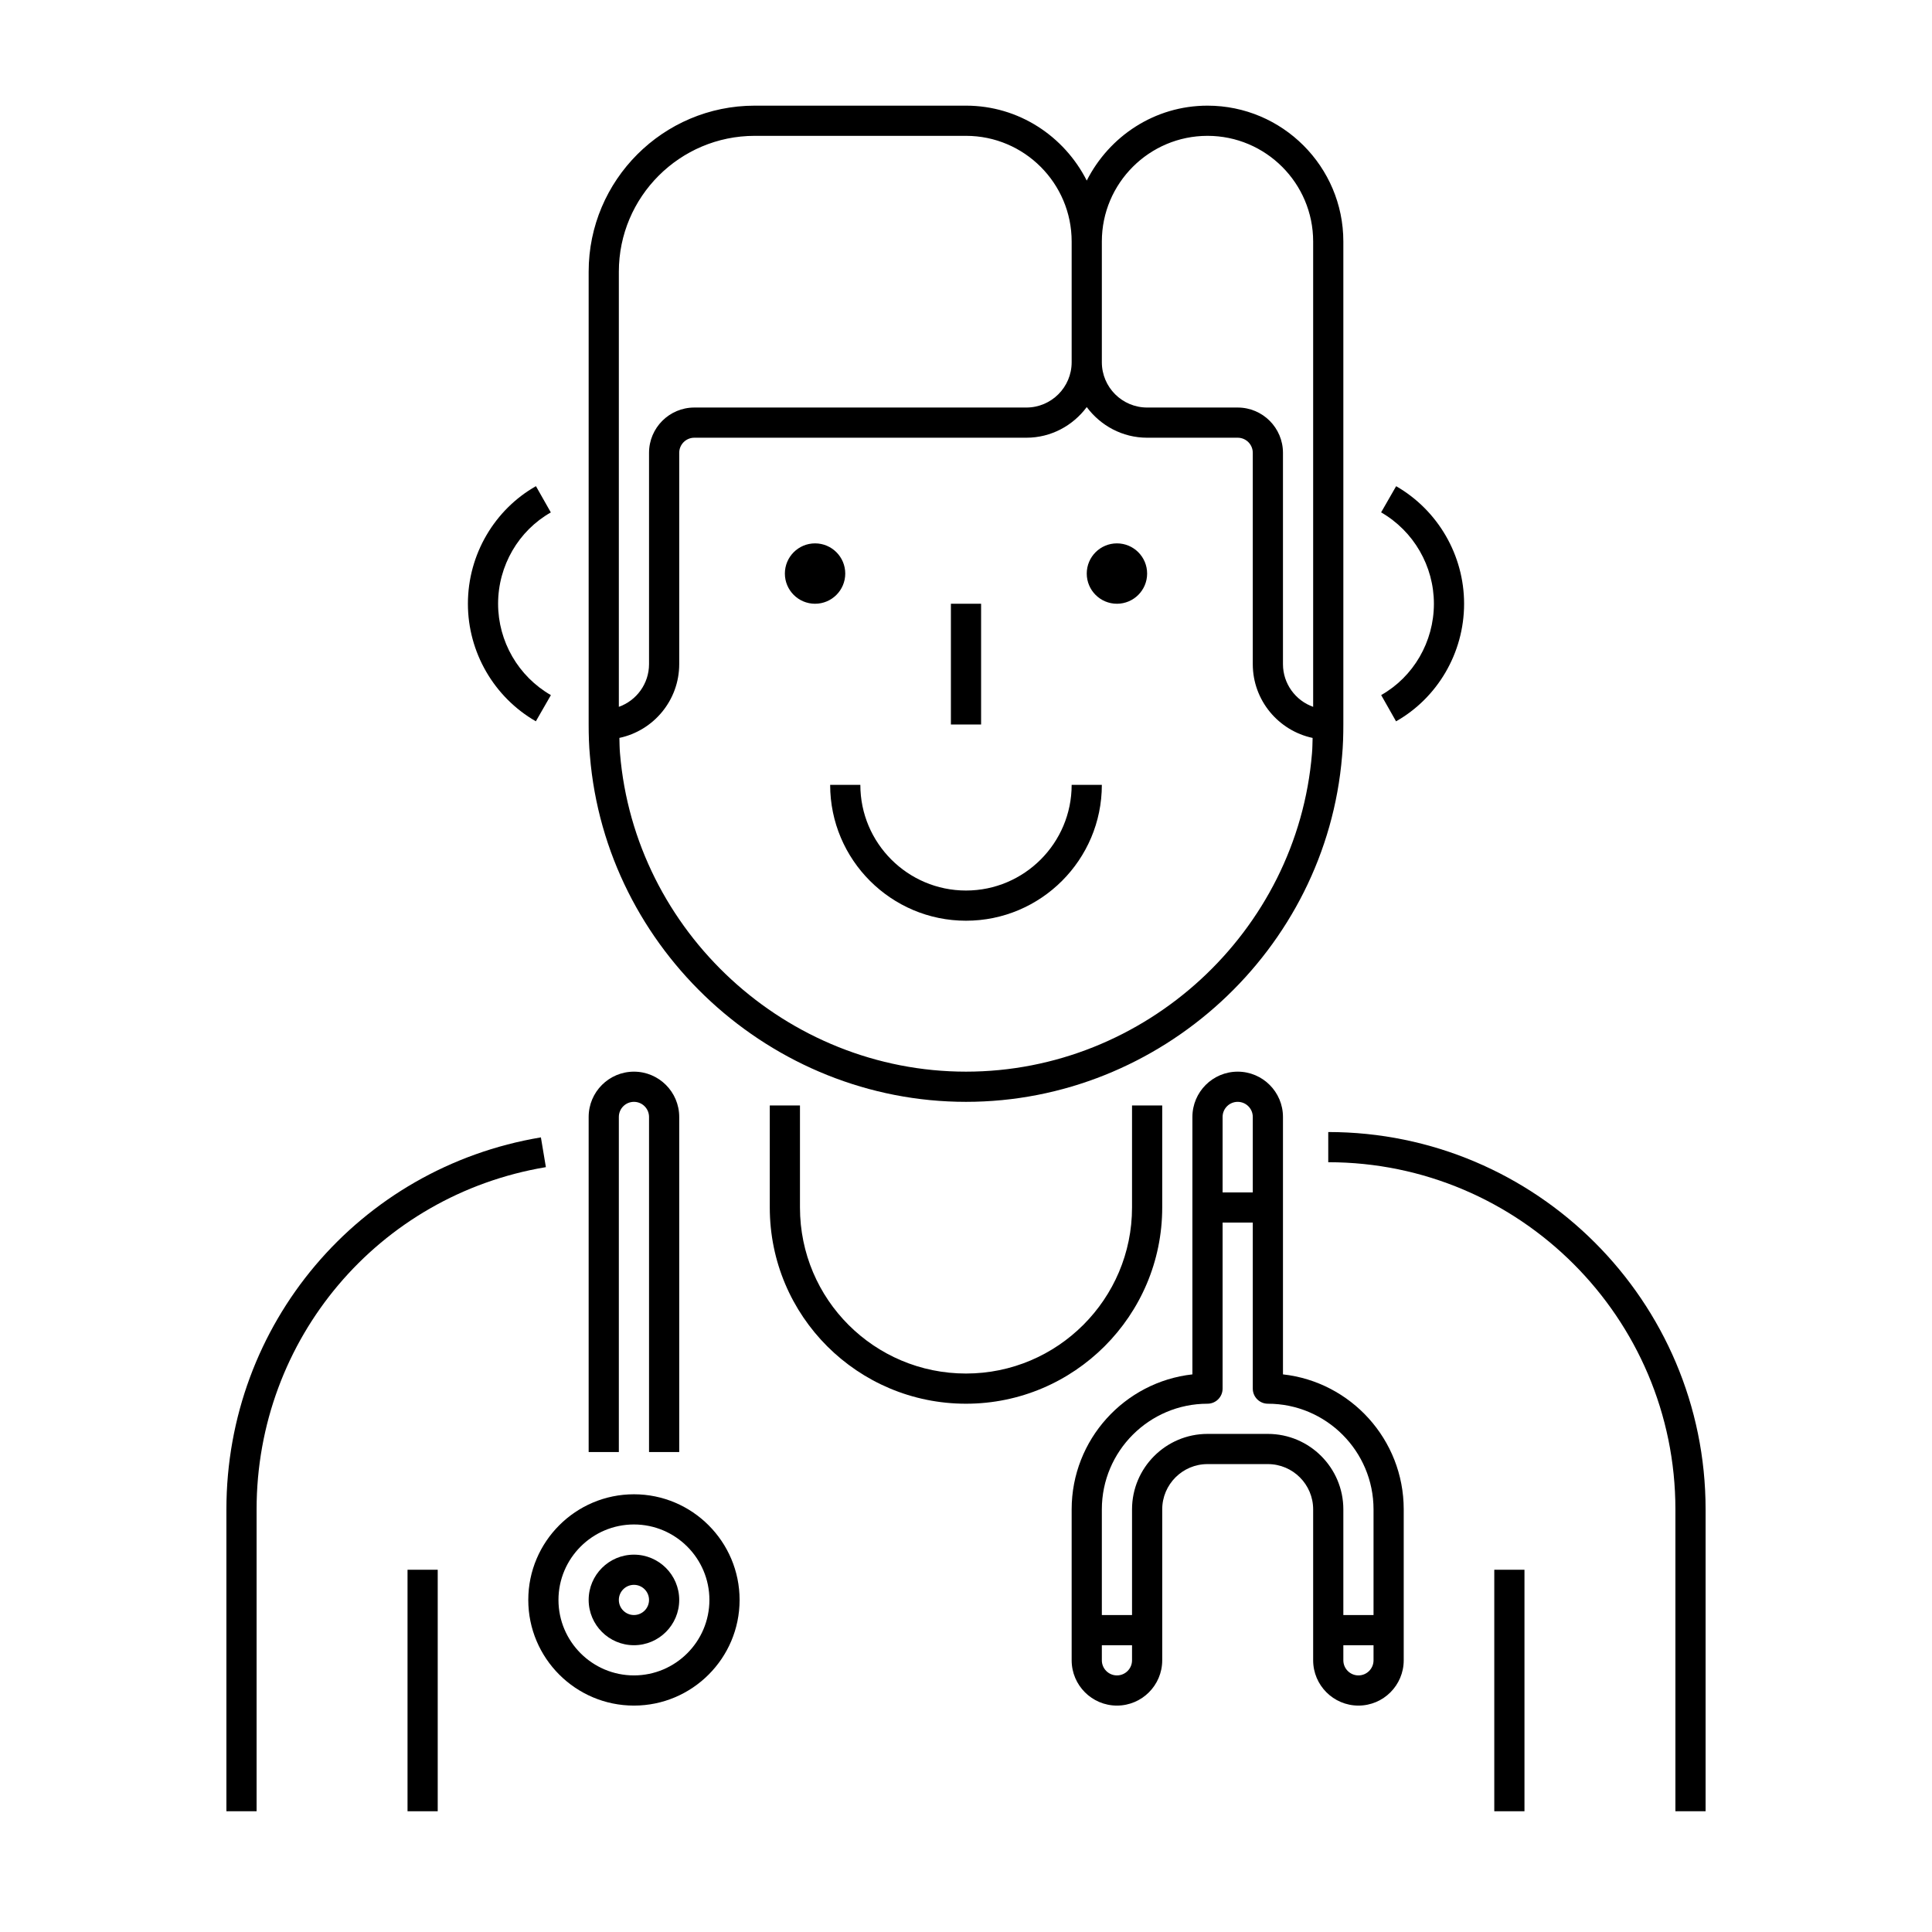 <?xml version="1.0" encoding="utf-8"?>
<!-- Generator: Adobe Illustrator 24.0.0, SVG Export Plug-In . SVG Version: 6.00 Build 0)  -->
<svg version="1.1" xmlns="http://www.w3.org/2000/svg" xmlns:xlink="http://www.w3.org/1999/xlink" x="0px" y="0px"
	 viewBox="0 0 64 64" enable-background="new 0 0 64 64" xml:space="preserve">
<g id="Grids" display="none">
	<g id="Grid_38_" display="inline">
		<g>
			<path fill="#FF0000" d="M51.9,4.1v55.8H12.1V4.1H51.9 M52,4H12v56h40V4L52,4z"/>
		</g>
		<g>
			<path fill="#4600F0" d="M59.9,12.1v39.8H4.1V12.1H59.9 M60,12H4v40h56V12L60,12z"/>
		</g>
		<g>
			<path fill="#F0C800" d="M55.9,8.1v47.8H8.1V8.1H55.9 M56,8H8v48h48V8L56,8z"/>
		</g>
		<g>
			<path fill="#00F096" d="M32,6.1c14.281,0,25.9,11.619,25.9,25.9S46.281,57.9,32,57.9S6.1,46.281,6.1,32S17.719,6.1,32,6.1 M32,6
				C17.641,6,6,17.641,6,32s11.641,26,26,26s26-11.641,26-26S46.359,6,32,6L32,6z"/>
		</g>
	</g>
</g>
<g id="Captions">
	<g>
	</g>
</g>
<g id="Icons">
	<g>
		<path d="M7.5,60h1V50c0-5.64,4.03-10.408,9.583-11.337l-0.165-0.986C11.881,38.687,7.5,43.869,7.5,50V60z"/>
		<path d="M56.5,50c0-6.893-5.607-12.5-12.5-12.5v1c6.341,0,11.5,5.159,11.5,11.5v10h1V50z"/>
		<path d="M25.5,36.62V40c0,3.601,2.914,6.5,6.5,6.5c3.584,0,6.5-2.916,6.5-6.5v-3.38h-1V40c0,3.033-2.467,5.5-5.5,5.5
			c-3.034,0-5.5-2.454-5.5-5.5v-3.38H25.5z"/>
		<path d="M17.751,23.894l0.498-0.867C17.17,22.406,16.5,21.247,16.5,20c0-1.265,0.682-2.423,1.747-3.025l-0.493-0.87
			C16.397,16.873,15.5,18.354,15.5,20C15.5,21.604,16.362,23.095,17.751,23.894z"/>
		<path d="M45.753,23.025l0.493,0.87C47.603,23.127,48.5,21.646,48.5,20c0-1.604-0.862-3.095-2.251-3.894l-0.498,0.867
			C46.83,17.594,47.5,18.753,47.5,20C47.5,21.265,46.818,22.423,45.753,23.025z"/>
		<path d="M44.5,24V8c0-2.481-2.019-4.5-4.5-4.5c-1.752,0-3.257,1.016-4,2.482C35.257,4.516,33.752,3.5,32,3.5h-7
			c-3.033,0-5.5,2.467-5.5,5.5v15c0,0.355,0.01,0.701,0.042,1.041C20.073,31.467,25.546,36.5,32,36.5s11.927-5.033,12.458-11.454
			C44.49,24.701,44.5,24.355,44.5,24z M40,4.5c1.93,0,3.5,1.57,3.5,3.5v15.415c-0.582-0.207-1-0.763-1-1.415v-7
			c0-0.827-0.673-1.5-1.5-1.5h-3c-0.827,0-1.5-0.673-1.5-1.5V8C36.5,6.07,38.07,4.5,40,4.5z M20.5,9c0-2.481,2.019-4.5,4.5-4.5h7
			c1.93,0,3.5,1.57,3.5,3.5v4c0,0.827-0.673,1.5-1.5,1.5H23c-0.827,0-1.5,0.673-1.5,1.5v7c0,0.652-0.418,1.208-1,1.415V9z M32,35.5
			c-5.938,0-10.973-4.63-11.462-10.546c-0.015-0.168-0.015-0.34-0.02-0.51C21.648,24.205,22.5,23.201,22.5,22v-7
			c0-0.276,0.224-0.5,0.5-0.5h11c0.821,0,1.544-0.403,2-1.015c0.456,0.613,1.179,1.015,2,1.015h3c0.276,0,0.5,0.224,0.5,0.5v7
			c0,1.201,0.852,2.205,1.982,2.445c-0.006,0.171-0.005,0.343-0.021,0.514C42.973,30.87,37.938,35.5,32,35.5z"/>
		<circle cx="27" cy="19" r="1"/>
		<circle cx="37" cy="19" r="1"/>
		<path d="M22.5,48.1V37c0-0.827-0.673-1.5-1.5-1.5s-1.5,0.673-1.5,1.5v11.1h1V37c0-0.276,0.224-0.5,0.5-0.5s0.5,0.224,0.5,0.5v11.1
			H22.5z"/>
		<path d="M21,56.5c1.93,0,3.5-1.57,3.5-3.5s-1.57-3.5-3.5-3.5s-3.5,1.57-3.5,3.5S19.07,56.5,21,56.5z M21,50.5
			c1.378,0,2.5,1.122,2.5,2.5s-1.122,2.5-2.5,2.5s-2.5-1.122-2.5-2.5S19.622,50.5,21,50.5z"/>
		<path d="M21,54.5c0.827,0,1.5-0.673,1.5-1.5s-0.673-1.5-1.5-1.5s-1.5,0.673-1.5,1.5S20.173,54.5,21,54.5z M21,52.5
			c0.276,0,0.5,0.224,0.5,0.5s-0.224,0.5-0.5,0.5s-0.5-0.224-0.5-0.5S20.724,52.5,21,52.5z"/>
		<path d="M42.5,37c0-0.827-0.673-1.5-1.5-1.5s-1.5,0.673-1.5,1.5c0,0.905,0,7.599,0,8.528c-2.247,0.25-4,2.16-4,4.472
			c0,2.223,0,2.776,0,5c0,0.827,0.673,1.5,1.5,1.5s1.5-0.673,1.5-1.5c0-2.225,0-2.776,0-5c0-0.827,0.673-1.5,1.5-1.5h2
			c0.827,0,1.5,0.673,1.5,1.5c0,2.223,0,2.776,0,5c0,0.827,0.673,1.5,1.5,1.5s1.5-0.673,1.5-1.5c0-2.225,0-2.776,0-5
			c0-2.313-1.753-4.223-4-4.472C42.5,44.599,42.5,37.905,42.5,37z M41,36.5c0.276,0,0.5,0.224,0.5,0.5v2.5h-1V37
			C40.5,36.724,40.724,36.5,41,36.5z M37.5,55c0,0.276-0.224,0.5-0.5,0.5s-0.5-0.224-0.5-0.5v-0.5h1V55z M45.5,55
			c0,0.276-0.224,0.5-0.5,0.5s-0.5-0.224-0.5-0.5v-0.5h1V55z M45.5,50v3.5h-1V50c0-1.378-1.122-2.5-2.5-2.5h-2
			c-1.378,0-2.5,1.122-2.5,2.5v3.5h-1V50c0-1.93,1.57-3.5,3.5-3.5c0.276,0,0.5-0.224,0.5-0.5v-5.5h1V46c0,0.276,0.224,0.5,0.5,0.5
			C43.93,46.5,45.5,48.07,45.5,50z"/>
		<rect x="31.5" y="20" width="1" height="4"/>
		<path d="M32,29.5c-1.93,0-3.5-1.57-3.5-3.5h-1c0,2.481,2.019,4.5,4.5,4.5s4.5-2.019,4.5-4.5h-1C35.5,27.93,33.93,29.5,32,29.5z"/>
		<rect x="13.5" y="52" width="1" height="8"/>
		<rect x="49.5" y="52" width="1" height="8"/>
	</g>
</g>
</svg>
